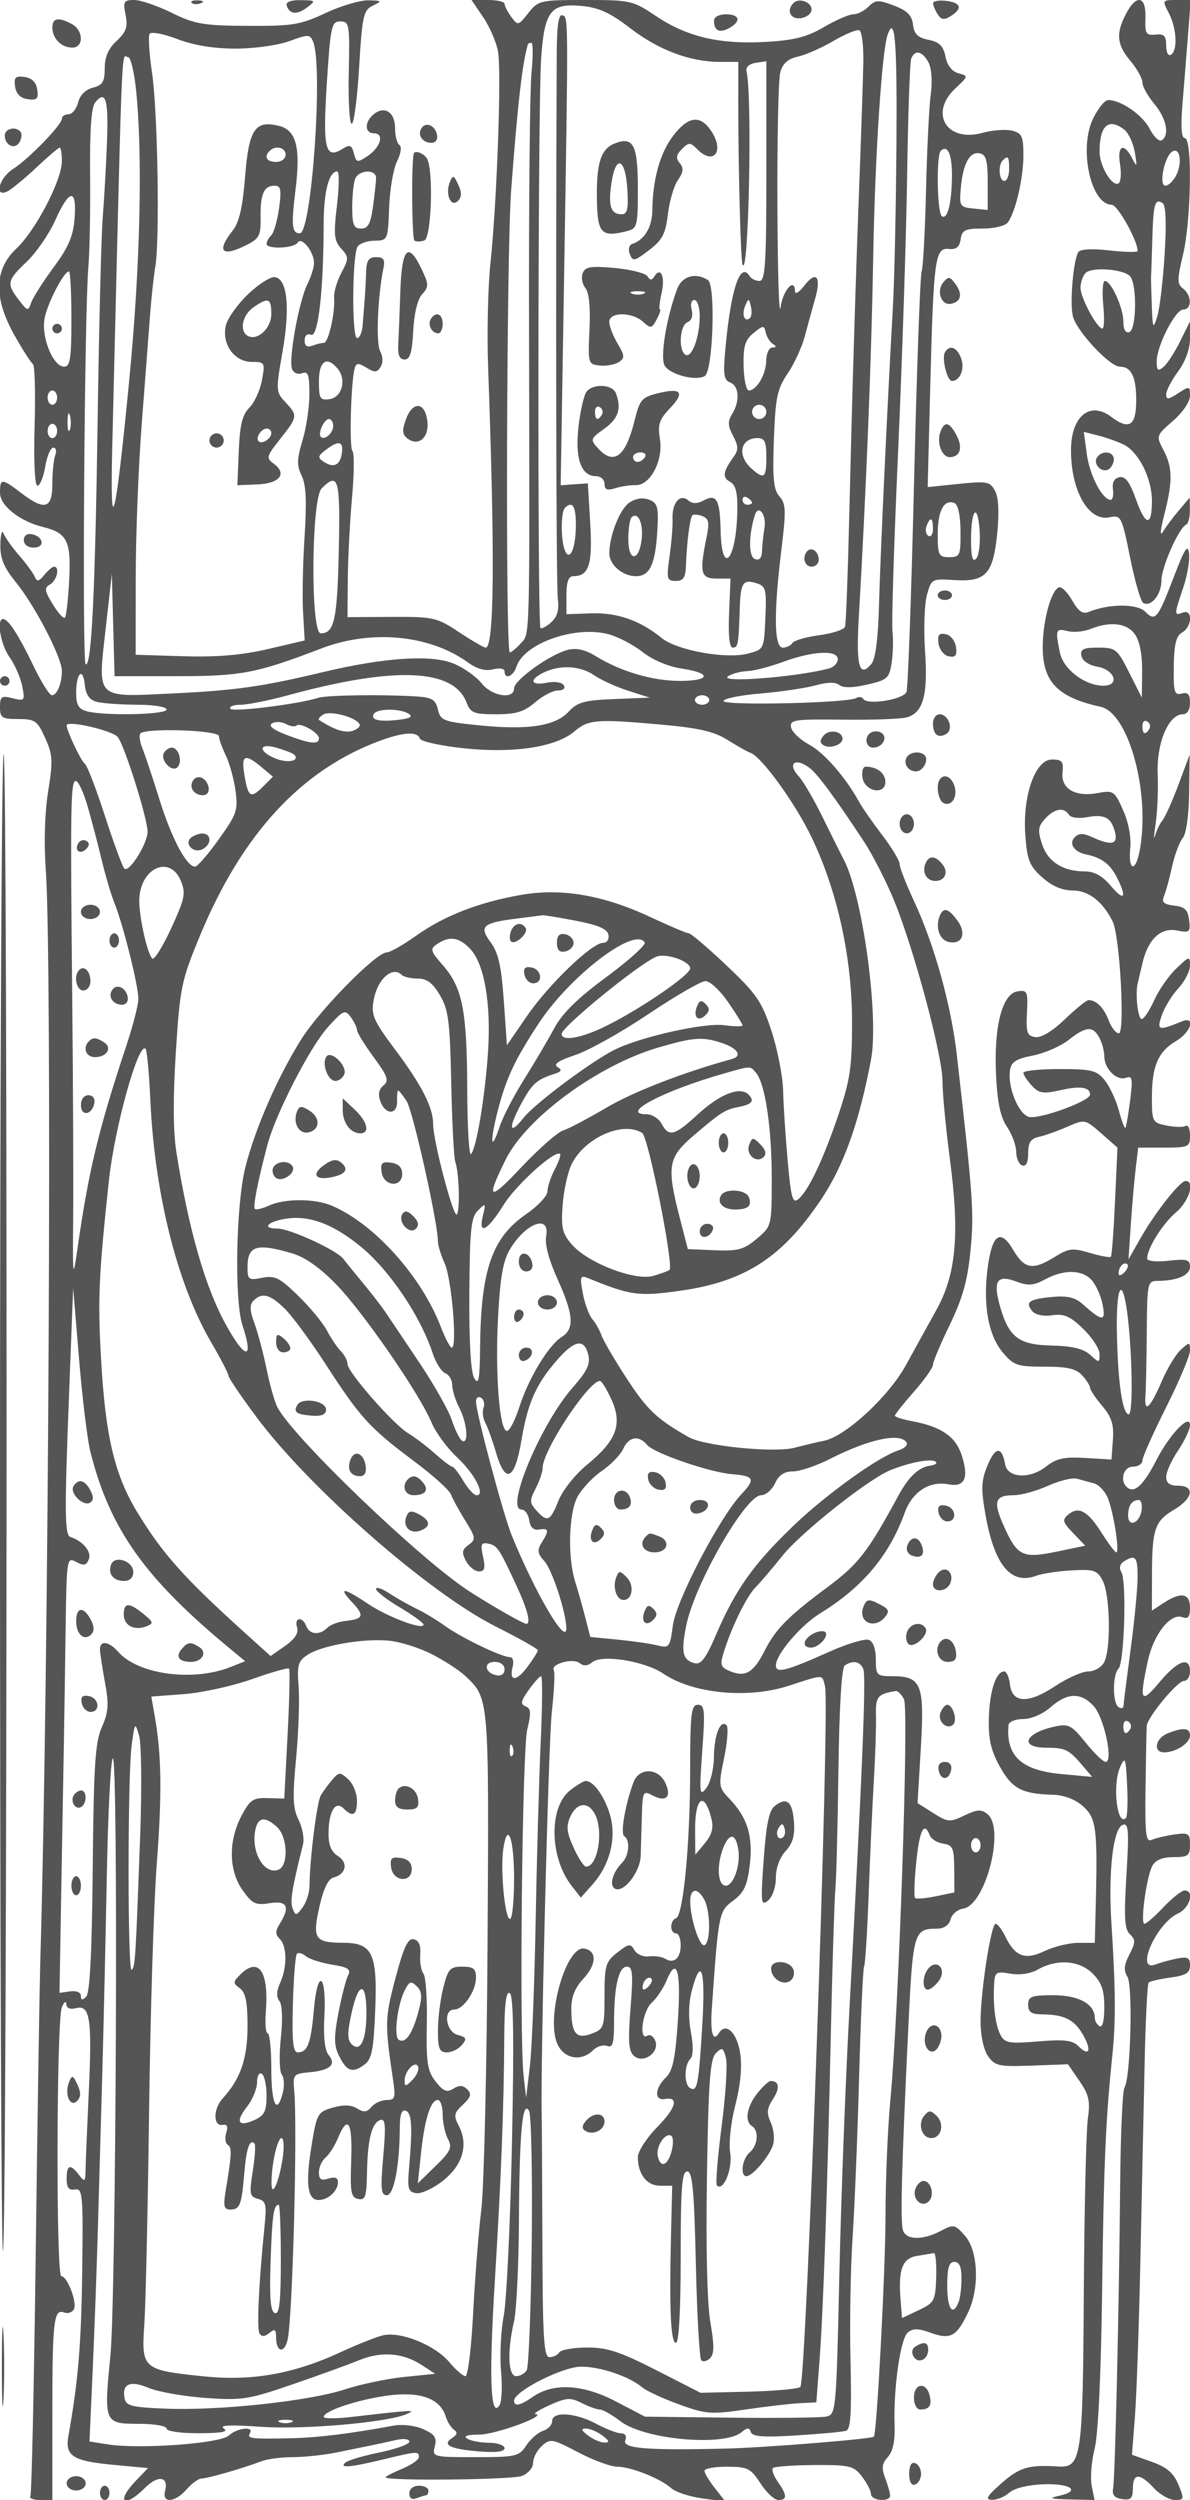 <svg xmlns="http://www.w3.org/2000/svg" version="1.0" width="250" height="525" viewBox="0 0 250 525" preserveAspectRatio="xMidYMid meet">
<g transform="translate(0,525) scale(0.01,-0.01)" fill="#555555" stroke="none">
<path d="M2638 52187 c50 -253 14 -358 -188 -546 -173 -160 -250 -337 -250 -575 0 -283 -44 -355 -248 -407 -154 -38 -273 -157 -311 -311 -35 -136 -125 -248 -202 -248 -76 0 -139 -41 -139 -92 0 -129 -696 -846 -1025 -1056 -311 -198 -405 -633 -100 -460 96 55 368 281 604 504 236 222 450 404 475 404 25 0 46 -128 46 -284 0 -399 -548 -1451 -957 -1837 -469 -442 -480 -1040 -33 -1831 170 -301 342 -568 381 -593 40 -24 56 -609 36 -1300 -21 -755 3 -1255 60 -1255 52 0 126 180 163 400 37 220 113 400 169 400 57 0 75 -71 42 -158 -34 -87 -61 -357 -61 -600 0 -528 -158 -574 -659 -192 -407 311 -441 310 -441 -1 0 -267 414 -595 900 -715 511 -125 595 -293 554 -1104 -21 -411 -61 -771 -90 -800 -29 -29 -145 98 -256 281 -174 286 -182 346 -56 416 145 81 210 373 84 373 -35 0 -128 -79 -206 -175 -112 -137 -155 -146 -198 -40 -30 74 -178 276 -329 450 -150 173 -299 383 -330 465 -32 83 -61 -22 -65 -233 -6 -294 71 -481 330 -800 399 -491 962 -1578 962 -1856 0 -264 -102 -511 -211 -511 -49 0 -225 281 -390 625 -312 648 -525 975 -635 975 -143 0 -51 -538 137 -801 110 -155 230 -428 265 -605 62 -310 54 -321 -201 -257 -234 59 -265 38 -265 -185 0 -226 40 -252 385 -252 352 0 400 -34 564 -398 159 -352 166 -480 62 -1125 -71 -441 -90 -1081 -50 -1627 137 -1838 64 -16821 -112 -22850 -20 -687 -64 -3498 -99 -6245 -35 -2747 -85 -5031 -112 -5075 -28 -44 65 -80 206 -80 l256 0 0 1842 c0 1922 30 2178 248 2095 73 -28 163 0 202 62 81 131 -132 701 -262 701 -113 0 -102 5385 12 5650 47 110 89 139 93 63 4 -86 81 -117 207 -84 291 76 337 -227 265 -1763 -34 -724 -64 -1451 -67 -1616 -4 -271 -17 -283 -137 -125 -184 242 -261 219 -261 -79 0 -187 46 -247 175 -225 162 27 173 -103 152 -1721 -20 -1539 -84 -2302 -290 -3456 -75 -420 92 -527 950 -606 l722 -68 -254 -265 c-433 -451 -252 -593 191 -150 276 276 502 240 422 -66 -70 -266 211 -244 454 36 108 124 249 226 315 227 132 2 885 219 1243 358 126 50 428 90 670 90 242 0 656 44 920 98 264 54 593 121 730 149 138 28 374 79 525 114 156 35 275 20 275 -36 0 -54 -281 -155 -625 -226 -344 -70 -668 -166 -720 -213 -135 -122 95 -103 795 66 718 173 750 176 750 49 0 -54 -157 -164 -350 -245 -192 -80 -350 -161 -350 -180 0 -79 2648 -53 2863 29 133 50 237 172 237 277 0 103 83 263 185 355 175 158 219 150 761 -135 316 -166 684 -302 817 -302 289 0 914 -249 1141 -453 88 -80 380 -176 648 -213 l488 -67 -220 280 c-121 154 -220 319 -220 366 0 48 214 86 475 86 432 -1 495 -33 701 -350 124 -192 293 -349 375 -349 191 0 188 99 -11 384 -88 126 -134 255 -102 287 31 32 423 60 870 63 746 4 828 -16 1000 -240 103 -134 189 -300 190 -369 2 -143 402 -174 402 -32 0 52 -46 216 -103 364 -81 213 -69 309 56 446 105 117 153 338 141 661 -27 777 122 1825 277 1953 109 91 222 89 490 -8 408 -147 538 -75 780 436 241 508 209 1287 -66 1601 -214 244 -239 249 -511 105 -386 -204 -739 -193 -797 24 -54 200 -24 1323 111 4161 100 2103 116 2159 606 2162 148 1 254 74 286 196 28 107 147 209 264 225 467 67 885 1674 515 1981 -132 110 -213 106 -487 -24 -309 -148 -349 -144 -657 51 l-329 208 70 1167 c79 1330 12 1498 -603 1498 -326 0 -343 18 -343 353 0 218 -56 375 -147 410 -80 30 -452 -81 -825 -247 -914 -409 -1128 -464 -1128 -289 0 228 520 840 928 1091 896 551 1454 1215 1781 2120 158 436 517 668 917 591 345 -66 434 136 275 619 -128 386 -428 592 -1029 705 -205 38 -372 91 -372 118 0 26 180 253 400 503 220 250 400 504 400 565 0 62 159 439 353 839 268 553 373 925 435 1550 79 791 56 1118 -287 4122 -119 1046 -475 2321 -901 3232 -165 352 -300 699 -300 772 0 72 -166 348 -369 613 -202 266 -417 573 -477 683 -282 518 -736 1041 -1053 1212 -192 103 -364 267 -382 364 -31 159 68 174 1102 161 624 -8 1228 15 1342 51 335 107 433 472 371 1382 -31 456 -14 988 38 1180 93 344 103 349 572 319 666 -44 820 123 906 978 44 446 29 756 -46 895 -104 195 -167 207 -764 146 l-651 -67 55 2140 c69 2662 100 2891 389 2861 157 -16 225 40 249 203 27 194 92 225 463 225 237 0 473 56 525 125 163 215 330 928 330 1410 0 403 -30 469 -238 521 -131 33 -411 12 -621 -46 -754 -208 -1129 414 -566 938 269 251 271 257 61 313 -136 36 -236 164 -273 350 -45 225 -128 307 -355 352 -226 46 -304 122 -327 320 -23 196 -123 295 -401 400 -329 125 -389 122 -532 -21 -89 -89 -234 -162 -321 -162 -88 0 -365 -121 -617 -268 -356 -209 -625 -278 -1224 -312 -964 -56 -1657 107 -2303 542 -487 327 -535 338 -1486 338 -952 0 -989 -8 -1198 -274 -210 -267 -220 -269 -358 -81 -77 106 -141 230 -141 274 0 45 -156 81 -347 81 l-347 0 244 -360 c135 -198 275 -521 312 -717 77 -410 -21 -3147 -160 -4467 -51 -492 -73 -1459 -48 -2150 145 -3992 129 -5906 -50 -5906 -38 0 -291 146 -561 325 -467 309 -536 325 -1417 320 l-926 -5 7 805 c4 443 44 1210 89 1705 45 495 49 936 8 980 -71 77 -30 1492 51 1747 33 103 80 103 246 0 170 -105 221 -102 295 18 55 87 51 218 -10 332 -91 170 -51 1161 71 1748 36 174 1 225 -155 225 -159 0 -204 -69 -211 -325 -5 -179 -19 -437 -31 -575 -11 -137 -30 -374 -41 -525 -10 -151 -63 -275 -117 -275 -113 0 -104 1735 10 1920 41 66 202 123 356 125 279 5 282 12 307 695 14 380 89 818 167 974 81 162 102 309 50 341 -51 31 -92 191 -92 354 0 336 -223 479 -451 290 -196 -162 -191 -399 8 -399 224 0 139 -296 -137 -479 -215 -142 -234 -138 -285 58 -47 177 -84 192 -243 93 -360 -225 -414 6 -325 1391 77 1193 98 1287 283 1287 189 0 199 -59 177 -1075 -13 -591 15 -1075 62 -1075 47 0 117 535 156 1188 65 1084 90 1198 288 1294 202 97 195 105 -96 111 -172 4 -577 -117 -900 -268 -528 -247 -693 -274 -1637 -268 -930 5 -1112 37 -1594 275 -299 147 -653 268 -787 268 -220 0 -238 -31 -181 -313z m10603 -280 c591 -456 1259 -707 1880 -707 l390 0 -1 -875 c-1 -1312 49 -3261 88 -3375 127 -377 211 3513 86 4048 -21 90 53 161 191 182 l225 34 0 -2307 c0 -1942 -23 -2307 -144 -2307 -79 0 -172 45 -206 100 -195 315 -388 -242 -505 -1460 -58 -602 -43 -719 94 -772 190 -73 210 -392 41 -663 -95 -153 -91 -247 20 -455 111 -208 116 -298 20 -432 -232 -322 -251 -443 -85 -535 123 -69 162 -226 155 -613 -20 -1036 -330 -1396 -351 -408 -14 646 -85 774 -351 631 -143 -76 -238 -76 -331 1 -174 145 -343 -59 -328 -394 7 -137 -21 -486 -62 -775 -68 -486 -59 -525 130 -525 160 0 205 68 214 325 17 483 83 1002 135 1054 25 25 120 17 211 -18 133 -51 150 -135 88 -437 -155 -750 -126 -874 204 -874 l298 0 -30 -725 c-20 -467 7 -725 76 -725 113 0 124 64 148 819 17 547 68 623 356 532 192 -61 209 -129 182 -728 -29 -661 -29 -661 -372 -750 -459 -118 -1487 69 -1807 329 -454 369 -930 536 -1475 518 l-525 -18 0 399 c0 279 43 399 143 399 330 0 408 242 357 1107 l-50 843 -286 -20 -285 -21 67 4071 c96 5878 97 5756 -32 5799 -79 26 -115 -216 -118 -796 -23 -5234 -12 -11200 23 -11460 30 -229 -11 -376 -139 -491 -100 -90 -201 -144 -226 -119 -64 64 -53 10976 13 11937 69 1019 197 1188 854 1125 361 -34 600 -144 1020 -468z m-8291 -428 c390 0 890 70 1129 157 399 147 434 146 500 -14 212 -521 -32 -4022 -280 -4022 -168 0 -184 164 -90 919 109 884 16 1246 -346 1337 -503 126 -635 -69 -713 -1054 -52 -653 -123 -968 -261 -1143 -348 -443 -233 -566 287 -306 272 136 305 200 299 584 -7 492 69 663 294 663 131 0 147 -81 94 -471 -36 -259 -109 -515 -164 -570 -54 -54 -99 -135 -99 -179 0 -120 578 -97 654 26 81 132 338 -185 343 -423 2 -92 -61 -294 -139 -450 -177 -352 -400 -1580 -323 -1781 33 -85 124 -123 211 -90 126 49 154 -31 154 -435 0 -273 -65 -712 -145 -976 -119 -395 -122 -528 -17 -741 92 -188 108 -540 61 -1274 -37 -558 -51 -1278 -32 -1600 l34 -586 -776 -181 c-547 -127 -1069 -171 -1775 -150 l-1000 31 1 1600 c0 880 57 2343 127 3250 70 908 149 1943 176 2300 27 358 76 808 109 1000 96 553 50 3277 -69 4074 -59 398 -82 765 -51 815 32 51 288 3 582 -109 345 -132 765 -201 1225 -201z m13187 -287 c-7 -353 -41 -1384 -75 -2292 -89 -2328 -157 -4591 -220 -7200 -29 -1237 -69 -2300 -89 -2361 -20 -61 -263 -141 -540 -178 -278 -37 -532 -110 -565 -164 -33 -53 -125 -97 -204 -97 -182 0 -192 724 -28 2055 101 823 96 967 -40 1119 -125 142 -148 376 -118 1193 33 888 70 1065 290 1390 139 204 301 557 360 782 59 226 157 580 216 786 135 469 24 602 -229 274 -105 -137 -192 -189 -193 -116 -5 302 -256 22 -305 -341 -30 -216 -59 748 -65 2140 -6 1393 21 2652 60 2798 50 185 158 284 364 329 162 35 497 182 744 326 248 144 495 248 550 230 55 -17 94 -321 87 -673z m696 -1717 c-10 -1334 -43 -2875 -75 -3425 -118 -2088 -265 -5241 -292 -6267 -18 -692 -74 -1122 -158 -1224 -256 -308 -326 -50 -266 977 155 2655 266 5424 303 7564 36 2101 181 4334 304 4675 153 425 199 -153 184 -2300z m-7667 1500 c-35 -344 -58 -2762 -52 -5375 14 -6692 22 -6395 -176 -6613 -93 -103 -196 -187 -228 -187 -93 1 -68 8405 28 9695 134 1799 237 2697 354 3080 5 14 37 25 72 25 35 0 36 -281 2 -625z m8339 216 c66 -124 86 -398 48 -675 -34 -256 -79 -1163 -99 -2016 -20 -852 -61 -1617 -92 -1700 -31 -82 -102 -2069 -159 -4415 -56 -2346 -128 -4333 -159 -4415 -62 -161 -823 -284 -908 -147 -28 44 -95 52 -150 18 -170 -105 -2786 -164 -2786 -63 0 51 349 123 775 158 426 36 947 113 1157 171 251 70 422 72 500 8 78 -65 278 -62 583 8 430 98 468 132 518 466 29 199 36 496 16 661 -20 165 33 1853 118 3750 85 1898 171 4504 190 5793 19 1288 58 2402 86 2475 75 195 235 161 362 -77z m-16650 -550 c146 -1367 94 -3704 -137 -6091 -288 -2986 -409 -3490 -361 -1500 221 9074 188 8250 335 8250 51 0 124 -297 163 -659z m-607 -1116 c-18 -481 -58 -1190 -89 -1575 -31 -385 -79 -2286 -107 -4225 -53 -3667 -130 -5250 -253 -5174 -76 47 -25 7406 58 8349 27 303 43 1170 36 1928 -8 948 25 1424 109 1524 218 263 279 61 246 -827z m3752 -275 c0 -83 -89 -150 -200 -150 -199 0 -260 107 -133 233 121 122 333 69 333 -83z m13999 -431 c-2 -571 -91 -936 -210 -862 -101 62 -123 1276 -25 1374 141 140 236 -67 235 -512z m751 -150 l0 -578 -300 30 c-285 28 -298 49 -265 429 46 514 185 770 397 730 134 -26 168 -149 168 -611z m450 281 c0 -137 -45 -250 -100 -250 -112 0 -137 330 -33 433 110 111 133 79 133 -183z m-14121 -763 c-74 -614 -61 -741 88 -906 163 -180 163 -210 4 -511 -92 -176 -161 -410 -152 -520 25 -314 -119 -950 -215 -950 -48 0 -159 -27 -246 -61 -106 -40 -158 -4 -158 111 0 103 54 151 136 119 149 -57 262 934 263 2313 1 690 110 1118 286 1118 44 0 41 -321 -6 -713z m821 577 c0 -75 -29 -345 -64 -600 -49 -363 -104 -464 -250 -464 -153 0 -186 77 -186 442 0 243 27 513 61 600 74 193 439 211 439 22z m-6333 -848 c-28 -374 -127 -606 -437 -1025 -220 -297 -433 -631 -472 -740 -68 -192 -78 -190 -262 50 -263 342 -249 410 167 804 199 190 468 581 598 870 298 662 454 678 406 41z m-67 -2116 c0 -827 -26 -1000 -152 -1000 -234 0 -485 620 -411 1014 61 323 405 986 512 986 28 0 51 -450 51 -1000z m14259 26 c-109 -110 -184 64 -106 245 74 171 80 171 121 -4 24 -100 17 -209 -15 -241z m478 -549 c81 -53 78 -74 -12 -75 -69 -1 -126 -126 -128 -277 -4 -288 -201 -625 -366 -625 -53 0 -102 231 -109 513 -9 416 30 548 208 693 203 165 223 166 257 12 20 -93 87 -201 150 -241z m-9142 -521 c189 -228 90 -601 -170 -638 -202 -29 -225 10 -225 375 0 430 165 540 395 263z m-5895 -606 c0 -82 -45 -150 -100 -150 -55 0 -100 68 -100 150 0 83 45 150 100 150 55 0 100 -67 100 -150z m14900 -300 c0 -82 -68 -150 -150 -150 -82 0 -150 68 -150 150 0 83 68 150 150 150 82 0 150 -67 150 -150z m-14634 -377 c-28 -68 -49 12 -47 177 3 165 25 220 50 123 26 -97 24 -232 -3 -300z m5534 83 c0 -150 -180 -310 -259 -230 -70 69 68 374 170 374 49 0 89 -65 89 -144z m-5800 -106 c0 -82 -45 -150 -100 -150 -55 0 -100 68 -100 150 0 83 45 150 100 150 55 0 100 -67 100 -150z m14900 -550 c0 -443 -48 -478 -317 -235 -304 275 -228 635 134 635 147 0 183 -79 183 -400z m-8918 83 c-38 -256 -173 -319 -382 -179 -130 86 -124 120 44 248 271 206 375 185 338 -69z m-65 -2057 c-32 -1442 -94 -1726 -379 -1726 -217 0 -199 2825 19 3043 354 354 394 209 360 -1317z m8683 1018 c0 -24 -45 -44 -100 -44 -55 0 -100 48 -100 106 0 58 45 78 100 44 55 -34 100 -82 100 -106z m4379 -600 c4 -510 -11 -544 -237 -544 -222 0 -242 39 -242 480 0 494 131 740 349 657 78 -30 127 -254 130 -593z m-8081 131 c-1 -497 -132 -790 -234 -525 -84 218 -82 798 3 883 157 157 233 39 231 -358z m3963 -57 c-25 -148 -48 -368 -53 -490 -5 -149 -55 -204 -150 -167 -133 51 -133 492 0 920 73 237 248 11 203 -263z m4445 -652 c-75 -75 -106 43 -106 397 0 655 141 796 181 182 17 -260 -17 -521 -75 -579z m-906 628 c0 -113 -43 -179 -96 -147 -52 33 -70 125 -39 206 79 207 135 183 135 -59z m-15890 -3094 c1364 0 1673 59 3039 582 1055 404 2280 287 3084 -295 188 -136 364 -184 525 -144 137 35 242 17 242 -41 0 -180 184 -109 249 95 156 492 1232 872 1936 684 201 -54 523 -222 715 -374 210 -166 542 -306 825 -348 637 -95 604 -259 -50 -258 -570 2 -1236 198 -1753 517 -225 138 -411 181 -590 136 -373 -93 -1132 -636 -1132 -809 0 -242 -466 -169 -683 106 -109 138 -370 323 -582 412 -467 195 -1448 132 -2735 -174 -1309 -312 -1847 -388 -3203 -453 -1604 -76 -1546 -133 -1375 1378 l128 1136 28 -1075 29 -1075 1303 0z m13890 357 c0 -79 -79 -165 -175 -192 -674 -184 -2360 -315 -2125 -164 82 53 263 100 400 105 138 5 475 93 750 194 623 230 1150 256 1150 57z m-5115 -339 c146 -100 468 -246 715 -325 l450 -143 -743 -30 c-632 -25 -776 -65 -963 -267 -280 -302 -856 -389 -1890 -284 -737 75 -800 99 -854 331 -49 209 -125 254 -455 275 -701 44 -1879 28 -2057 -29 -421 -134 -1801 -305 -1848 -230 -29 46 67 84 213 84 145 0 587 88 981 195 2260 617 3495 568 3768 -150 83 -217 153 -245 621 -245 418 0 587 52 818 250 159 138 376 250 480 250 114 0 163 45 123 110 -39 63 -192 85 -356 53 -343 -69 -381 62 -63 215 343 166 765 142 1060 -60z m-10454 -556 c120 -33 500 -60 844 -61 349 0 625 -45 625 -101 0 -109 -1301 -137 -1675 -37 -174 47 -225 133 -225 382 0 423 141 559 181 175 21 -209 96 -317 250 -358z m12869 38 c0 -55 -68 -100 -150 -100 -82 0 -150 45 -150 100 0 55 68 100 150 100 82 0 150 -45 150 -100z m-7348 -503 c28 -45 -37 -110 -144 -145 -162 -51 -384 21 -705 228 -26 17 14 69 89 115 141 87 668 -50 760 -198z m1034 214 c95 -60 30 -99 -214 -127 -410 -48 -596 -3 -517 125 71 115 550 116 731 2z m-2358 -249 c76 75 472 -147 472 -266 0 -138 -182 -119 -677 70 -285 108 -391 192 -309 243 69 42 200 37 292 -12 92 -50 192 -65 222 -35z m7656 22 c796 -71 1118 -145 1400 -323 201 -126 418 -248 481 -270 237 -84 936 -1049 1285 -1774 542 -1126 850 -2530 850 -3873 0 -953 -40 -1224 -285 -1950 -320 -945 -630 -1599 -843 -1776 -120 -100 -155 24 -224 807 -46 509 -89 1173 -96 1475 -8 302 -118 865 -244 1250 -204 619 -314 778 -944 1375 -393 371 -749 675 -792 675 -43 0 -403 152 -800 338 -993 465 -1876 617 -2727 469 -886 -155 -1612 -437 -2204 -858 -270 -192 -546 -349 -614 -349 -225 0 -1417 -1213 -1806 -1837 -495 -796 -955 -1848 -1163 -2661 -201 -786 -239 -2803 -64 -3335 246 -744 58 -726 -358 33 -430 787 -775 1991 -1030 3603 -69 433 -73 1138 -12 2100 88 1368 116 1502 507 2447 886 2137 2126 3481 3776 4092 501 185 792 202 843 48 20 -61 440 -153 933 -205 1045 -110 1933 27 2317 357 289 248 465 262 1814 142z m-11409 -263 c144 -183 625 -1711 625 -1985 -1 -258 -396 -882 -490 -774 -42 48 -227 551 -410 1117 -183 566 -371 1053 -418 1082 -75 47 -382 694 -382 807 0 114 965 -108 1075 -247z m2125 20 c0 -61 64 -241 142 -401 78 -159 171 -492 205 -740 57 -414 29 -496 -350 -1025 -227 -316 -451 -575 -498 -575 -179 0 -492 589 -747 1404 -145 465 -307 951 -359 1078 -53 128 -74 268 -47 311 77 126 1654 76 1654 -52z m1580 -388 c122 -121 -103 -183 -349 -97 -403 143 -425 357 -24 242 176 -51 344 -116 373 -145z m-688 -261 l242 -202 -214 -214 c-255 -255 -310 -218 -387 262 -67 410 11 443 359 154z m11519 -21 c165 -125 533 -624 1136 -1539 187 -284 475 -847 639 -1250 422 -1035 1014 -3248 1014 -3786 0 -250 71 -992 157 -1650 206 -1563 131 -2403 -281 -3146 -168 -302 -456 -826 -641 -1163 -364 -664 -1269 -1501 -1723 -1593 -144 -29 -422 -95 -617 -146 -427 -113 -1896 34 -2228 223 -663 376 -871 573 -1294 1221 -254 389 -494 798 -533 908 -39 110 -127 268 -197 350 -69 83 -159 326 -199 541 -66 357 -56 385 117 315 893 -363 1052 -384 1917 -264 1370 192 2152 696 2970 1915 479 714 802 1619 1051 2943 171 911 -178 3457 -576 4205 -57 107 -254 502 -438 877 -183 375 -410 764 -503 864 -253 272 -76 407 229 175z m-15173 -796 c84 -289 217 -795 296 -1125 79 -330 199 -735 265 -900 187 -460 514 -1772 508 -2032 -3 -127 -113 -554 -244 -950 -601 -1810 -804 -2657 -1047 -4368 -82 -576 -91 -497 -79 700 7 743 -1 2768 -18 4500 -43 4213 -35 4700 74 4700 51 0 161 -236 245 -525z m1960 -1570 c109 -264 87 -371 -204 -1004 -180 -389 -358 -673 -396 -630 -119 137 -294 966 -270 1282 49 641 649 884 870 352z m8302 -841 c468 -90 658 -171 682 -294 19 -98 -30 -170 -114 -170 -234 0 -1144 -876 -1600 -1540 l-418 -610 -66 938 c-51 722 -114 1003 -274 1220 -252 340 -175 411 540 501 275 35 523 66 550 71 28 4 342 -48 700 -116z m-2219 -594 c296 -315 439 -1153 371 -2170 -65 -949 -241 -2005 -356 -2135 -42 -47 -78 569 -80 1369 -5 1645 -101 2128 -513 2597 -262 298 -273 340 -121 443 260 177 464 147 699 -104z m3663 139 c31 -50 -330 -376 -803 -725 -611 -450 -930 -764 -1101 -1084 -133 -248 -417 -729 -631 -1069 -214 -341 -443 -782 -509 -982 -185 -559 -216 -354 -47 308 176 691 359 1083 865 1853 659 1000 2017 2037 2226 1699z m956 -545 c0 -138 -1040 -851 -1765 -1209 -517 -256 -935 -331 -935 -167 0 149 1646 1488 1993 1623 204 78 707 -97 707 -247z m-6058 -139 c42 -41 193 -75 335 -75 191 0 314 -93 466 -350 178 -303 210 -550 237 -1850 17 -825 55 -1567 85 -1650 79 -220 103 -990 34 -1102 -65 -105 -499 1539 -499 1891 0 352 -235 815 -791 1559 -466 623 -516 737 -459 1050 79 442 395 723 592 527z m6853 -568 c168 -244 305 -464 305 -491 0 -26 -173 -24 -384 5 -425 57 -1800 -254 -2325 -526 -507 -262 -1664 -1129 -1890 -1417 -299 -380 -331 -232 -60 276 235 439 329 524 706 644 152 48 167 82 64 145 -92 57 25 136 375 252 280 93 972 480 1537 860 565 379 1104 691 1197 692 94 2 308 -196 475 -440z m-7795 -588 c0 -51 157 -307 350 -569 296 -404 328 -494 206 -595 -98 -82 -118 -189 -64 -337 107 -288 360 -283 350 7 -4 124 6 225 23 225 17 0 97 -101 178 -225 131 -200 657 -2557 657 -2943 0 -83 64 -294 143 -467 145 -320 267 -1765 149 -1765 -36 0 -139 195 -230 433 -406 1063 -1402 2171 -2292 2548 -356 152 -987 153 -1316 3 -140 -64 -275 -96 -299 -72 -44 44 57 564 261 1338 171 653 894 2060 1272 2479 325 360 361 376 482 211 71 -98 130 -220 130 -271z m7685 -279 c323 -112 413 -269 190 -330 -1010 -277 -2063 -684 -2632 -1019 -388 -229 -801 -446 -916 -483 -116 -36 -512 -386 -880 -776 -680 -721 -747 -687 -323 168 436 877 1930 1975 3196 2349 754 222 951 235 1365 91z m-12026 -1204 c92 -1975 569 -3868 1283 -5085 197 -336 358 -648 358 -691 0 -44 265 -435 589 -870 1118 -1500 3628 -3695 5029 -4399 485 -244 882 -467 882 -496 0 -29 -97 -185 -216 -345 -235 -318 -396 -318 -313 0 29 113 3 200 -60 200 -171 0 -1021 409 -1361 655 -165 119 -435 282 -600 361 -165 80 -424 227 -575 326 -151 100 -275 140 -275 90 0 -50 224 -224 498 -386 274 -163 499 -326 500 -362 4 -125 -750 156 -1166 435 -517 348 -640 359 -332 31 263 -280 238 -349 -143 -390 -146 -15 -317 -80 -381 -144 -161 -161 -371 -145 -440 34 -81 211 -261 188 -195 -25 36 -118 -45 -244 -251 -389 l-305 -213 -513 463 c-1311 1184 -1756 1682 -2293 2566 -472 777 -664 1591 -755 3198 -72 1261 -51 1749 163 3750 120 1124 621 2926 771 2775 30 -29 75 -519 101 -1089z m12728 579 c190 -228 327 -1165 326 -2215 -1 -998 -2 -1001 -316 -1265 -270 -227 -395 -261 -881 -240 l-566 24 -165 640 c-284 1102 -255 1281 290 1747 566 484 659 543 938 597 287 55 346 128 213 261 -178 178 -602 12 -1068 -417 -488 -450 -606 -481 -758 -197 -59 110 -199 200 -312 200 -588 0 335 489 1612 854 587 167 558 167 687 11z m-2396 -1257 c130 -82 668 -2782 574 -2877 -21 -20 -174 -76 -339 -124 -387 -111 -1372 268 -1712 658 -201 232 -229 352 -194 828 23 306 107 690 186 853 272 559 1079 919 1485 662z m-1839 -768 c-83 -160 -151 -367 -151 -460 -1 -94 -203 -310 -451 -480 -714 -492 -949 -1171 -964 -2793 -7 -679 -30 -805 -122 -650 -74 125 -110 753 -104 1775 9 1352 36 1606 182 1750 161 158 167 152 104 -107 -105 -427 92 -327 431 218 268 431 1091 1172 1191 1073 19 -20 -32 -167 -116 -326z m-4074 -1618 c605 -496 1253 -1456 1511 -2238 66 -202 186 -391 266 -422 80 -31 145 -142 145 -247 0 -106 67 -321 149 -479 165 -316 204 -781 58 -691 -51 32 -147 226 -214 431 -68 206 -375 749 -683 1208 -308 459 -627 935 -710 1058 -82 123 -302 406 -487 629 -185 223 -365 445 -400 492 -131 180 -1123 637 -1382 637 -384 0 -165 178 269 218 455 43 934 -151 1478 -596z m3895 216 c-31 -164 58 -498 239 -898 339 -748 361 -1046 89 -1216 -277 -173 -695 -864 -889 -1467 -89 -279 -207 -507 -262 -507 -157 0 -250 1195 -186 2400 45 842 105 1176 255 1424 334 551 843 730 754 264z m-5335 -359 c273 -80 587 -303 933 -659 568 -587 1745 -2294 1995 -2894 86 -207 326 -533 532 -726 375 -350 608 -800 414 -800 -55 0 -180 135 -278 300 -97 165 -202 300 -233 300 -31 0 -195 124 -364 275 -170 151 -421 343 -559 425 -315 188 -1278 1287 -1278 1458 0 70 -62 189 -137 265 -75 75 -207 270 -292 432 -85 162 -358 493 -606 734 -391 381 -492 431 -758 377 -284 -56 -307 -40 -307 220 0 456 187 514 938 293z m-4239 -4167 c410 -1627 1142 -2657 2951 -4149 l300 -248 -300 -120 c-790 -316 -1947 -162 -2366 316 -192 219 -384 248 -384 57 0 -72 47 -384 104 -693 86 -468 76 -627 -64 -944 -141 -319 -172 -800 -192 -2964 -16 -1745 -60 -2619 -136 -2695 -83 -83 -112 -79 -112 14 0 74 -94 114 -225 95 l-225 -31 39 2250 c22 1238 46 2632 55 3100 8 468 24 1515 35 2329 21 1448 25 1476 222 1370 162 -86 215 -74 267 61 59 155 -126 376 -387 463 -123 41 -128 483 -29 3027 l85 2200 124 -1491 c68 -821 175 -1697 238 -1947z m4082 3007 c158 -155 548 -684 865 -1175 718 -1110 921 -1333 1835 -2016 403 -300 760 -620 793 -712 34 -91 169 -339 301 -550 221 -356 226 -393 69 -508 -139 -101 -148 -163 -53 -341 64 -119 186 -217 270 -217 121 0 140 68 87 309 -57 260 -40 304 106 275 192 -38 228 -89 594 -878 235 -507 312 -806 208 -806 -64 0 -738 385 -1206 689 -1029 668 -3691 3223 -4023 3861 -57 110 -159 470 -226 800 -68 330 -183 763 -256 961 -99 270 -104 390 -19 475 179 179 344 136 655 -167z m6377 -967 c49 -195 -21 -342 -327 -691 -665 -755 -1425 -2561 -1077 -2561 73 0 146 -101 164 -225 21 -150 90 -215 207 -196 207 35 217 -15 54 -275 -98 -158 -88 -228 57 -388 168 -186 463 -1093 461 -1416 -3 -360 -652 747 -1143 1948 -179 438 -754 2587 -754 2819 0 80 48 115 107 79 59 -37 82 -131 51 -210 -30 -79 -13 -221 38 -315 51 -94 151 -373 223 -621 198 -680 395 -587 536 255 134 793 308 1182 757 1694 364 413 561 445 646 103z m490 -948 c232 -514 103 -857 -514 -1362 -248 -203 -513 -536 -600 -753 -175 -438 -234 -465 -465 -210 -144 160 -146 210 -16 461 81 156 147 350 147 433 0 365 964 1827 1204 1827 36 0 146 -178 244 -396z m747 -948 c145 -174 1317 -577 1787 -614 463 -37 493 -102 196 -418 -461 -489 -1372 -2233 -1442 -2757 -61 -462 -76 -482 -325 -420 -144 36 -519 90 -835 121 l-575 56 -106 413 c-58 227 -153 563 -211 746 -160 509 -137 1425 44 1775 88 169 317 416 510 548 193 132 398 342 454 467 118 259 328 294 503 83z m5451 51 c31 -51 -45 -125 -170 -164 -426 -136 -1532 -932 -2237 -1612 -815 -787 -1191 -1318 -1588 -2242 -222 -517 -322 -652 -460 -616 -251 66 -287 228 -175 787 175 871 1248 2740 1573 2740 99 0 230 113 293 250 79 174 193 250 376 250 145 0 494 118 777 262 819 417 1479 558 1611 345z m489 -487 c-235 -34 -448 -235 -657 -620 -656 -1208 -840 -1445 -1519 -1949 -801 -595 -1067 -866 -1291 -1308 -231 -458 -398 -565 -700 -450 -224 85 -246 133 -173 377 155 521 487 1205 675 1393 102 103 358 403 569 667 386 484 1800 1606 2261 1794 401 163 842 249 950 185 55 -32 3 -73 -115 -89z m-10461 -3959 c262 -134 577 -339 700 -455 503 -476 499 -423 469 -5556 -15 -2640 -75 -5182 -131 -5650 -57 -467 -134 -1446 -172 -2175 -37 -729 -110 -1325 -161 -1325 -50 0 -203 132 -338 293 -308 365 -1033 656 -1404 563 -150 -38 -546 -196 -880 -351 -986 -457 -1865 -613 -2879 -508 -1282 132 -1310 157 -1246 1087 29 421 74 2431 100 4466 26 2035 98 4375 161 5200 113 1475 102 2298 -42 3111 l-72 411 685 51 c378 29 1020 170 1428 314 408 145 759 245 781 223 21 -21 8 -644 -31 -1385 l-70 -1345 -349 10 c-308 9 -373 -36 -553 -378 -276 -527 -265 -1148 28 -1559 202 -284 273 -318 566 -270 370 60 437 -75 214 -432 -97 -155 -97 -222 0 -319 154 -154 157 -595 7 -924 -77 -169 -82 -294 -15 -380 60 -77 72 -386 30 -778 -38 -357 -30 -702 19 -765 49 -64 60 -233 24 -375 -124 -496 -243 -256 -243 490 0 413 -34 750 -76 750 -41 0 -59 204 -39 452 67 851 -152 1167 -539 780 -154 -154 -155 -178 -7 -286 120 -88 161 -287 161 -787 0 -689 -145 -1114 -521 -1525 -209 -229 -203 -603 9 -556 84 18 106 -39 65 -167 -33 -107 -20 -219 29 -250 93 -57 88 -194 -36 -936 -60 -358 -45 -425 94 -425 201 0 237 95 294 781 43 509 112 706 213 605 26 -26 9 -286 -37 -579 -76 -480 -65 -537 108 -583 168 -44 186 -116 141 -562 -122 -1201 -168 -2167 -107 -2265 46 -74 109 -71 207 10 114 95 141 77 141 -89 0 -320 177 -352 244 -44 104 481 208 4429 137 5226 -30 334 -15 351 319 382 437 40 572 161 405 362 -83 100 -114 383 -90 829 46 890 -146 997 -221 123 -61 -706 -132 -896 -337 -896 -101 0 -125 229 -104 1007 15 554 53 1032 85 1064 31 32 117 8 190 -52 72 -61 320 -140 549 -177 342 -55 402 -96 334 -229 -45 -90 -136 -445 -202 -789 -96 -501 -94 -678 11 -892 161 -330 283 -375 530 -194 162 118 198 298 233 1155 47 1186 -57 1406 -673 1409 -596 2 -650 83 -501 749 88 393 185 592 303 623 262 69 308 312 85 451 -136 85 -197 232 -195 474 2 461 143 696 314 525 196 -196 284 -147 284 161 0 156 -83 359 -184 450 -171 156 -194 155 -335 -9 -83 -97 -191 -244 -240 -326 -84 -141 -234 -1339 -239 -1906 -1 -140 -66 -343 -145 -450 -131 -178 -148 -180 -209 -23 -58 149 -16 406 218 1348 30 120 -12 352 -93 514 -121 243 -130 474 -53 1282 51 542 76 1221 54 1510 -36 460 -12 542 190 675 300 197 1174 348 1710 295 234 -22 639 -150 900 -284z m3367 -169 c206 171 1104 26 1499 -241 613 -417 1770 -530 2617 -256 771 249 708 249 775 -5 107 -411 -391 -14588 -518 -14715 -41 -42 -530 -86 -1086 -100 l-1011 -24 -933 477 c-764 389 -1029 476 -1453 474 -286 -1 -547 -47 -581 -102 -34 -55 -126 -100 -205 -100 -120 0 -144 393 -150 2425 -5 1334 -11 2515 -14 2625 -31 962 141 7878 212 8498 49 439 69 833 42 876 -79 129 401 264 540 152 85 -68 170 -63 266 16z m-1841 -149 c0 -93 -68 -144 -167 -125 -251 48 -285 282 -41 282 123 0 208 -65 208 -157z m7538 3 c60 -157 -24 -2213 -291 -7103 -82 -1489 -178 -4022 -214 -5628 -64 -2854 -70 -2920 -274 -2963 -115 -24 -1019 -34 -2009 -23 l-1800 21 -618 323 c-689 360 -1312 393 -1742 91 -260 -182 -390 -208 -390 -79 0 198 1020 715 1410 715 407 0 1013 -206 1286 -438 85 -71 429 -231 766 -353 566 -207 671 -215 1400 -109 433 64 946 123 1138 133 l350 17 65 850 c80 1045 166 3517 241 6950 32 1430 74 2771 94 2981 20 209 49 1334 64 2500 18 1319 67 2147 132 2192 169 120 328 88 392 -77z m-6778 -1521 c-35 -756 -83 -2455 -107 -3775 -24 -1320 -79 -2692 -122 -3050 l-78 -650 -52 450 c-94 825 -31 6838 76 7282 85 348 78 442 -36 485 -112 43 -100 110 66 343 114 160 231 290 261 290 30 0 26 -619 -8 -1375z m7631 891 c108 -201 -109 -6570 -286 -8416 -55 -578 -102 -1680 -102 -2450 -2 -1136 -181 -4542 -244 -4620 -39 -49 -2297 -231 -3109 -250 -1660 -40 -2178 2 -2114 170 35 91 0 150 -90 150 -80 0 -315 90 -520 200 -441 236 -926 266 -926 57 0 -79 -86 -171 -191 -204 -105 -34 -264 -172 -352 -307 -152 -231 -215 -246 -1070 -246 -895 0 -908 3 -852 227 46 183 -2 254 -244 361 -171 76 -439 108 -621 74 -897 -166 -1578 -251 -2120 -264 -868 -21 -969 -9 -900 102 97 156 -265 117 -448 -49 -184 -166 -1876 -288 -2537 -183 l-385 61 68 1510 c37 831 87 2186 110 3011 23 825 64 2265 91 3200 26 935 69 2802 95 4148 25 1347 83 2461 127 2476 116 38 69 -11326 -52 -12548 -139 -1407 -131 -1426 593 -1426 325 0 588 -45 588 -100 0 -57 291 -99 675 -98 484 1 633 29 525 101 -102 68 142 79 767 35 909 -65 2675 89 3083 269 206 91 142 88 -1175 -64 -316 -36 -575 -36 -575 1 0 124 697 358 1325 446 695 97 1119 -52 1239 -437 34 -111 113 -237 174 -278 78 -52 68 -103 -35 -170 -227 -145 -55 -234 547 -284 367 -31 550 -8 550 67 0 61 -146 113 -325 114 -179 0 -385 39 -459 86 -86 55 2 85 252 85 338 0 1441 402 1182 431 -55 6 80 91 300 190 349 156 434 162 670 43 149 -76 320 -137 382 -137 61 0 259 -113 439 -250 503 -384 2167 -532 2538 -227 123 102 162 102 196 1 32 -94 270 -112 959 -68 504 31 973 75 1042 98 96 31 118 383 92 1468 -19 786 0 1946 43 2578 42 633 105 2160 138 3393 34 1234 81 2275 105 2313 23 38 66 716 95 1506 29 791 78 1866 109 2388 31 523 51 1138 45 1367 -11 406 31 459 418 521 40 7 116 -71 170 -172z m-16046 -2866 c-97 -2623 -104 -2742 -178 -2816 -88 -88 -87 4091 0 4727 66 475 70 480 156 189 48 -165 58 -1110 22 -2100z m7815 1677 c-33 -33 -56 26 -52 131 5 117 28 141 60 61 29 -72 26 -159 -8 -192z m-4943 -1492 c227 -206 249 -816 32 -899 -310 -119 -597 409 -475 874 61 234 203 242 443 25z m13716 -177 c30 -78 157 -157 282 -175 202 -29 228 -90 232 -528 l3 -496 -390 -81 c-215 -45 -411 -61 -436 -35 -25 25 -14 363 25 751 68 675 167 870 284 564z m-8733 -914 c0 -464 -39 -844 -86 -844 -107 0 -206 1036 -140 1474 90 600 226 221 226 -630z m9800 706 c0 -82 -45 -150 -100 -150 -55 0 -100 68 -100 150 0 82 45 150 100 150 55 0 100 -68 100 -150z m-12902 -3531 c-1 -562 -129 -828 -310 -647 -95 95 -94 242 3 676 146 653 310 637 307 -29z m3058 -2706 c-35 -1685 -113 -3323 -173 -3641 -61 -318 -86 -841 -57 -1161 29 -321 15 -644 -30 -717 -190 -309 -226 558 -103 2556 138 2256 191 3626 201 5181 4 684 39 960 116 913 77 -48 91 -956 46 -3131z m-5156 979 c0 -326 -45 -417 -250 -510 -346 -158 -413 -44 -161 276 116 148 211 378 211 511 0 137 44 216 100 181 55 -34 100 -240 100 -458z m5571 -3059 c-16 -1421 -64 -2640 -106 -2709 -42 -68 -142 -124 -221 -124 -170 0 -191 531 -45 1150 51 220 98 1165 103 2100 10 1869 74 2568 213 2320 46 -83 72 -1315 56 -2737z m-5233 1742 c-76 -499 -231 -847 -234 -525 -4 380 122 950 210 950 49 0 59 -191 24 -425z m-38 -2133 c0 -883 -30 -1149 -125 -1117 -92 31 -116 313 -90 1083 33 978 64 1192 171 1192 24 0 44 -521 44 -1158z m13768 -366 c-17 -494 -38 -534 -368 -690 l-350 -166 -32 407 c-48 625 43 854 357 901 151 23 306 49 343 57 37 8 60 -221 50 -509z m532 -18 c0 -188 -27 -413 -61 -500 -121 -316 -239 -147 -239 342 0 378 37 500 150 500 104 0 150 -105 150 -342z m-11337 -1825 l279 -183 -646 -65 c-355 -36 -916 -153 -1246 -261 -748 -246 -2626 -449 -3749 -406 -733 28 -853 57 -884 218 -59 306 117 381 510 217 199 -83 735 -177 1192 -210 768 -54 907 -32 1831 287 550 189 1180 418 1400 508 465 189 918 153 1313 -105z m-2738 -1199 c-69 -28 -181 -28 -250 0 -69 28 -12 50 125 50 138 0 194 -22 125 -50z m6531 -281 c147 -111 157 -147 44 -147 -82 0 -237 66 -344 147 -147 111 -158 147 -44 147 82 0 237 -66 344 -147z"/>
<path d="M14141 49647 c-275 -361 -429 -912 -437 -1565 -4 -352 -163 -618 -420 -704 -69 -23 -92 -114 -53 -215 61 -158 98 -151 404 83 281 214 347 341 397 757 32 275 127 598 211 717 115 164 124 250 38 353 -87 104 -76 175 45 296 146 146 174 146 324 -5 342 -342 574 -46 296 378 -232 353 -486 324 -805 -95z"/>
<path d="M12924 49491 c-302 -114 -397 -409 -384 -1190 11 -701 94 -789 618 -658 232 58 242 96 242 897 0 913 -92 1097 -476 951z m256 -974 c24 -405 -2 -517 -119 -517 -231 0 -288 175 -214 663 90 604 295 515 333 -146z"/>
<path d="M12241 46762 c-35 -90 -9 -230 57 -310 77 -93 108 -405 86 -873 -33 -714 -29 -730 216 -755 138 -14 317 18 399 71 131 85 128 133 -25 391 -96 162 -174 367 -174 454 0 212 476 213 709 2 161 -146 184 -142 287 50 61 114 92 208 68 208 -24 0 -7 158 36 351 78 345 -20 559 -156 340 -50 -82 -89 -80 -142 7 -41 65 -349 143 -686 174 -509 46 -622 28 -675 -110z m1284 -428 c-69 -28 -181 -28 -250 0 -69 28 -12 50 125 50 138 0 194 -22 125 -50z"/>
<path d="M14223 46425 c-229 -619 -360 -1444 -257 -1608 119 -188 660 -325 841 -213 173 107 231 1910 65 2015 -263 168 -547 83 -649 -194z m477 -568 c0 -435 -169 -888 -300 -807 -152 94 -119 621 42 683 87 34 122 135 89 261 -31 117 -6 206 57 206 62 0 112 -155 112 -343z"/>
<path d="M12323 44275 c-55 -69 -132 -401 -170 -738 -76 -671 55 -1037 371 -1037 97 0 176 -73 176 -162 0 -122 55 -144 225 -91 124 39 317 68 430 65 306 -9 583 518 509 970 -49 302 -14 409 206 639 326 340 247 443 -246 321 -342 -84 -384 -134 -493 -575 -189 -763 -436 -948 -771 -578 -163 181 -157 199 134 407 299 212 368 425 245 746 -72 188 -473 210 -616 33z m323 -482 c-86 -139 -146 -113 -146 63 0 86 46 128 102 93 56 -35 75 -105 44 -156z m904 -893 c-34 -55 -104 -100 -156 -100 -52 0 -94 45 -94 100 0 55 70 100 156 100 86 0 128 -45 94 -100z"/>
<path d="M13215 41940 c-196 -138 -413 -691 -414 -1058 -1 -243 275 -482 559 -482 297 0 412 255 452 1000 24 460 0 541 -181 608 -132 49 -283 24 -416 -68z m267 -745 c-48 -489 -282 -506 -282 -20 0 215 31 422 68 460 130 129 246 -110 214 -440z"/>
<path d="M5218 46328 c-222 -210 -434 -506 -471 -656 -98 -388 172 -772 542 -772 275 0 282 -12 214 -384 -39 -211 -157 -470 -264 -577 -148 -148 -200 -361 -223 -911 l-29 -718 418 17 c468 18 634 224 349 433 -168 122 -159 154 134 524 369 467 372 489 106 772 -199 212 -201 244 -58 1061 161 922 102 1513 -155 1563 -89 17 -342 -141 -563 -352z m482 -424 c0 -303 -303 -576 -502 -453 -173 107 -105 433 124 593 314 220 378 197 378 -140z m0 -2498 c0 -118 -195 -244 -267 -173 -71 72 55 267 173 267 52 0 94 -42 94 -94z"/>
<path d="M4400 43250 c0 -82 68 -150 150 -150 83 0 150 68 150 150 0 83 -67 150 -150 150 -82 0 -150 -67 -150 -150z"/>
<path d="M16964 40931 c-120 -120 -65 -331 86 -331 83 0 150 65 150 144 0 167 -143 280 -236 187z"/>
<path d="M1100 45600 c0 -55 45 -100 100 -100 55 0 100 45 100 100 0 55 -45 100 -100 100 -55 0 -100 -45 -100 -100z"/>
<path d="M3447 36696 c-93 -152 161 -428 282 -307 112 112 25 411 -120 411 -53 0 -126 -47 -162 -104z"/>
<path d="M4053 36105 c-88 -142 24 -305 210 -305 88 0 138 70 119 167 -39 201 -238 285 -329 138z"/>
<path d="M4030 34921 c-173 -110 4 -340 203 -264 92 36 167 127 167 204 0 151 -180 181 -370 60z"/>
<path d="M1647 34795 c-95 -154 35 -253 163 -125 72 72 74 128 6 170 -56 35 -132 15 -169 -45z"/>
<path d="M1700 33350 c0 -83 89 -150 200 -150 111 0 200 67 200 150 0 83 -89 150 -200 150 -111 0 -200 -67 -200 -150z"/>
<path d="M2300 32750 c0 -82 45 -150 100 -150 55 0 100 68 100 150 0 83 -45 150 -100 150 -55 0 -100 -67 -100 -150z"/>
<path d="M1664 32131 c-124 -124 -62 -431 86 -431 83 0 150 87 150 194 0 209 -132 341 -236 237z"/>
<path d="M2353 31705 c-88 -142 24 -305 210 -305 88 0 138 70 119 167 -39 201 -238 285 -329 138z"/>
<path d="M1867 30633 c-136 -136 -61 -333 127 -333 250 0 373 196 194 310 -167 106 -234 111 -321 23z"/>
<path d="M1700 29292 c0 -244 234 -210 282 41 19 99 -32 167 -125 167 -92 0 -157 -85 -157 -208z"/>
<path d="M10735 32946 c-33 -85 -33 -182 0 -215 87 -86 373 175 308 280 -85 138 -243 105 -308 -65z"/>
<path d="M11700 32700 c0 -151 52 -205 175 -181 96 19 175 100 175 181 0 81 -79 162 -175 181 -123 24 -175 -30 -175 -181z"/>
<path d="M11017 32034 c20 -101 103 -184 184 -184 215 0 184 291 -35 333 -134 25 -174 -15 -149 -149z"/>
<path d="M14641 31362 c-85 -220 28 -333 181 -180 90 90 90 146 1 235 -89 89 -132 76 -182 -55z"/>
<path d="M6853 30306 c-96 -156 38 -506 193 -506 73 0 157 63 187 141 68 178 -285 518 -380 365z"/>
<path d="M7200 29187 c0 -269 165 -487 370 -487 209 0 150 246 -120 500 l-250 235 0 -248z"/>
<path d="M6237 29152 c-89 -232 41 -471 237 -433 250 48 265 309 26 458 -171 107 -214 103 -263 -25z"/>
<path d="M6817 28040 c-274 -191 -205 -329 132 -265 314 60 390 169 218 311 -96 79 -189 67 -350 -46z"/>
<path d="M5745 27991 c-37 -60 -19 -157 39 -215 125 -125 450 88 359 235 -76 123 -317 111 -398 -20z"/>
<path d="M8017 27883 c43 -301 433 -331 433 -33 0 133 -78 211 -233 233 -194 27 -227 -6 -200 -200z"/>
<path d="M8453 27005 c-103 -166 150 -442 283 -309 74 74 57 153 -53 264 -113 113 -180 126 -230 45z"/>
<path d="M15100 28500 c0 -110 45 -200 100 -200 55 0 100 90 100 200 0 110 -45 200 -100 200 -55 0 -100 -90 -100 -200z"/>
<path d="M15739 28458 c-79 -207 157 -402 306 -253 62 62 37 156 -71 263 -156 157 -171 156 -235 -10z"/>
<path d="M14464 27949 c-74 -191 29 -465 146 -393 50 31 90 140 90 244 0 242 -162 344 -236 149z"/>
<path d="M15150 27400 c-97 -157 40 -300 289 -300 279 0 364 76 293 260 -61 160 -489 190 -582 40z"/>
<path d="M14700 26642 c0 -177 215 -146 277 39 22 66 -32 119 -119 119 -87 0 -158 -71 -158 -158z"/>
<path d="M10900 26008 c0 -123 65 -208 157 -208 93 0 144 68 125 167 -48 251 -282 285 -282 41z"/>
<path d="M11300 25150 c0 -83 89 -150 200 -150 111 0 200 67 200 150 0 83 -89 150 -200 150 -111 0 -200 -67 -200 -150z"/>
<path d="M10800 24844 c0 -86 45 -128 100 -94 55 34 100 104 100 156 0 52 -45 94 -100 94 -55 0 -100 -70 -100 -156z"/>
<path d="M10900 24042 c0 -87 53 -141 119 -119 185 62 216 277 39 277 -87 0 -158 -71 -158 -158z"/>
<path d="M1544 21290 c-88 -142 204 -434 347 -346 77 48 79 126 6 262 -116 217 -251 249 -353 84z"/>
<path d="M2335 19647 c-75 -195 44 -347 271 -347 123 0 194 69 194 188 0 228 -388 360 -465 159z"/>
<path d="M2600 18597 c0 -234 220 -349 475 -250 158 61 152 87 -61 260 -302 247 -414 244 -414 -10z"/>
<path d="M1600 18456 c0 -279 169 -427 318 -278 67 67 63 170 -12 311 -152 284 -306 267 -306 -33z"/>
<path d="M3813 17866 c-131 -158 -51 -266 198 -266 236 0 350 200 177 310 -188 119 -245 112 -375 -44z"/>
<path d="M1717 16734 c20 -101 103 -184 184 -184 215 0 184 291 -35 333 -134 25 -174 -15 -149 -149z"/>
<path d="M1550 14800 c-82 -132 38 -319 157 -246 121 75 121 346 -1 346 -52 0 -122 -45 -156 -100z"/>
<path d="M1500 12900 c0 -110 45 -200 100 -200 55 0 100 90 100 200 0 110 -45 200 -100 200 -55 0 -100 -90 -100 -200z"/>
<path d="M5800 24312 c0 -122 64 -212 150 -212 83 0 150 39 150 88 0 48 -67 144 -150 212 -125 104 -150 90 -150 -88z"/>
<path d="M6249 22999 c-94 -153 -24 -204 314 -229 198 -14 287 27 287 130 0 180 -500 263 -601 99z"/>
<path d="M7362 21845 c-78 -204 4 -345 201 -345 98 0 140 76 119 217 -40 269 -236 348 -320 128z"/>
<path d="M8567 21433 c-133 -132 -63 -333 116 -333 254 0 336 107 204 266 -123 148 -219 168 -320 67z"/>
<path d="M8535 20648 c-80 -210 86 -372 298 -291 223 86 211 213 -34 344 -160 85 -215 74 -264 -53z"/>
<path d="M13617 21435 c19 -100 118 -199 218 -218 132 -25 173 16 148 148 -19 100 -118 199 -218 218 -132 25 -173 -16 -148 -148z"/>
<path d="M12900 21000 c0 -110 60 -200 133 -200 188 0 262 96 199 260 -81 212 -332 167 -332 -60z"/>
<path d="M14500 20843 c0 -93 68 -144 167 -125 251 48 285 282 41 282 -123 0 -208 -65 -208 -157z"/>
<path d="M12441 20362 c-85 -220 28 -333 181 -180 90 90 90 146 1 235 -89 89 -132 76 -182 -55z"/>
<path d="M13567 20233 c-152 -151 -52 -333 183 -333 279 0 345 242 92 339 -196 75 -194 75 -275 -6z"/>
<path d="M12943 19368 c-78 -203 11 -468 157 -468 188 0 232 311 67 476 -146 146 -165 146 -224 -8z"/>
<path d="M13541 18662 c-85 -220 28 -333 181 -180 90 90 90 146 1 235 -89 89 -132 76 -182 -55z"/>
<path d="M8370 14937 c-38 -39 -70 -153 -70 -254 0 -130 74 -183 257 -183 209 0 251 42 225 224 -32 222 -276 348 -412 213z"/>
<path d="M8217 13283 c43 -301 433 -331 433 -33 0 133 -78 211 -233 233 -194 27 -227 -6 -200 -200z"/>
<path d="M8306 10952 c-222 -841 -224 -954 -49 -2127 57 -379 42 -425 -134 -425 -109 0 -253 -65 -319 -146 -94 -112 -162 -120 -302 -32 -124 77 -285 83 -511 18 -316 -90 -336 -125 -444 -785 -133 -812 -90 -1155 145 -1155 203 0 408 189 408 377 0 91 -67 115 -200 73 -153 -49 -200 -18 -200 131 0 107 63 247 139 310 77 64 195 249 262 412 208 502 307 333 277 -475 -24 -668 -5 -776 147 -807 150 -31 176 48 185 547 12 702 100 1052 279 1112 108 36 120 -111 62 -768 -60 -679 -48 -812 75 -812 151 0 271 633 273 1433 1 263 40 370 126 341 127 -44 144 -339 68 -1212 -37 -424 -17 -493 150 -519 107 -17 360 101 564 262 416 330 538 753 332 1151 -113 217 -103 270 86 446 168 157 188 225 92 321 -89 89 -169 93 -293 15 -136 -86 -210 -56 -372 150 -174 222 -200 389 -185 1208 10 524 -22 1000 -71 1059 -49 59 -79 237 -67 397 14 196 -30 301 -138 323 -122 26 -210 -162 -385 -823z m482 -704 c-127 -466 -271 -670 -410 -584 -114 70 -26 759 135 1060 91 170 127 179 245 61 110 -110 116 -220 30 -537z m-126 -1429 c-140 -140 -162 -141 -162 -10 0 205 234 439 285 285 21 -63 -35 -186 -123 -275z m638 -726 c0 -168 50 -399 110 -512 95 -178 59 -258 -261 -569 l-371 -362 67 634 c76 718 202 1116 353 1116 56 0 102 -138 102 -307z"/>
<path d="M9312 10756 c-62 -245 -112 -650 -112 -900 0 -379 32 -456 188 -456 103 0 245 70 316 155 109 131 95 164 -88 212 -250 65 -313 533 -72 533 193 0 456 388 456 672 0 185 -55 228 -288 228 -258 0 -300 -47 -400 -444z"/>
<path d="M14499 15325 c-1 -1550 -145 -3057 -297 -3108 -132 -44 -133 -317 -2 -317 55 0 100 -110 100 -244 0 -278 -141 -404 -325 -290 -69 43 -222 65 -342 50 -119 -16 -257 44 -306 132 -80 143 -118 138 -358 -51 -246 -193 -269 -271 -269 -907 0 -661 -13 -700 -267 -796 -326 -124 -429 -1 -431 516 -2 250 77 446 253 636 279 301 289 583 24 634 -380 73 -811 -1420 -575 -1991 135 -324 505 -395 756 -143 80 80 212 120 293 89 118 -45 147 50 147 492 0 754 96 1173 270 1173 121 0 134 -146 76 -878 -55 -706 -40 -902 76 -999 199 -165 538 77 445 319 -36 94 -111 143 -166 108 -187 -115 -105 516 90 692 105 95 245 304 311 464 219 527 308 211 239 -839 -54 -803 -107 -1055 -254 -1196 -232 -222 -245 -490 -22 -450 306 54 241 -183 -163 -595 -221 -226 -402 -507 -402 -625 0 -358 188 -601 464 -601 l258 0 -25 -1025 c-38 -1574 -7 -2275 103 -2275 63 0 100 667 100 1800 0 1458 26 1800 137 1800 110 0 146 -387 182 -1948 24 -1072 76 -1980 114 -2019 39 -38 123 -17 186 46 87 87 89 273 6 744 -69 389 -97 1552 -73 3069 31 1993 66 2468 187 2590 132 132 157 121 212 -101 35 -138 -6 -784 -91 -1436 -85 -651 -130 -1209 -99 -1239 137 -137 333 347 279 687 -33 204 14 638 109 1004 108 417 144 799 102 1080 -66 440 -302 664 -449 427 -121 -197 -183 6 -149 496 141 2024 148 2063 447 2284 229 169 298 316 350 738 75 605 -43 1003 -413 1390 -244 256 -247 278 -124 873 69 335 92 643 51 684 -129 130 -261 -201 -266 -669 -2 -248 -74 -540 -160 -650 -142 -183 -149 -118 -85 775 63 861 52 975 -91 975 -141 0 -162 -175 -163 -1375z m450 -1031 c44 -180 3 -330 -140 -500 l-202 -244 -4 508 c-4 710 196 846 346 236z m563 -644 c46 -323 -104 -750 -264 -750 -182 0 -199 478 -31 848 125 273 247 232 295 -98z m-716 -1043 c130 -242 136 -875 9 -954 -101 -62 -304 550 -304 922 -1 276 156 293 295 32z m-45 -2682 c-75 -1225 -104 -1366 -258 -1271 -124 77 -119 480 8 607 64 64 69 269 13 567 -56 298 -48 613 20 870 201 752 292 429 217 -773z m-1133 853 c-71 -71 -118 -77 -118 -15 0 134 118 252 185 185 28 -28 -2 -105 -67 -170z m491 -3453 c-83 -312 -239 -363 -291 -95 -39 201 161 495 285 418 43 -27 46 -172 6 -323z"/>
<path d="M13310 15075 c-172 -454 -281 -1081 -197 -1133 130 -81 105 -410 -44 -560 -197 -199 -273 -467 -155 -541 178 -110 535 340 546 687 5 177 17 560 25 851 14 497 27 522 217 420 288 -154 413 -40 278 255 -147 322 -550 335 -670 21z"/>
<path d="M11977 14903 c-451 -355 -433 -1411 34 -2009 l191 -244 246 276 c369 416 510 985 365 1470 -115 384 -345 704 -507 704 -43 0 -191 -88 -329 -197z m519 -496 c190 -354 64 -1107 -184 -1107 -45 0 -163 180 -262 401 -146 323 -159 449 -68 650 136 298 371 323 514 56z"/>
<path d="M16279 14576 c-122 -94 -182 -381 -235 -1125 -66 -917 -58 -987 92 -862 93 77 164 283 164 477 0 207 81 429 205 562 149 160 196 326 175 613 -33 431 -151 529 -401 335z m181 -649 c-101 -102 -185 51 -102 186 63 102 87 102 121 1 23 -70 15 -154 -19 -187z"/>
<path d="M16200 11162 c0 -205 235 -364 393 -266 75 46 108 156 75 244 -75 195 -468 214 -468 22z"/>
<path d="M15907 8537 c-222 -283 -269 -587 -107 -687 149 -92 121 -408 -50 -550 -158 -131 -208 -500 -67 -500 128 0 487 426 559 664 35 117 13 325 -49 462 -91 200 -82 298 47 495 150 228 130 379 -49 379 -42 0 -170 -119 -284 -263z"/>
<path d="M12307 7959 c-84 -101 -86 -160 -7 -209 160 -99 400 19 400 197 0 192 -237 199 -393 12z"/>
<path d="M4027 52440 c33 -34 120 -37 192 -8 80 32 56 55 -61 60 -105 4 -164 -19 -131 -52z"/>
<path d="M6023 52381 c62 -185 217 -197 431 -36 186 141 179 149 -137 152 -214 2 -319 -40 -294 -116z"/>
<path d="M16670 52437 c-157 -158 -64 -350 155 -319 124 18 225 99 225 181 0 159 -263 254 -380 138z"/>
<path d="M19602 52432 c0 -45 44 -149 97 -232 74 -116 135 -125 273 -39 257 160 219 284 -97 321 -151 17 -274 -5 -273 -50z"/>
<path d="M23653 52205 c-214 -413 -191 -644 97 -987 138 -163 250 -366 250 -450 0 -84 113 -286 250 -450 255 -303 327 -659 154 -765 -52 -33 -166 76 -251 242 -151 292 -606 606 -873 604 -72 -1 -215 -179 -319 -396 -301 -629 -44 -1803 395 -1803 122 0 544 -753 544 -971 0 -30 -266 -25 -592 12 -366 42 -615 28 -654 -35 -107 -173 -183 -1075 -114 -1350 78 -311 774 -1056 986 -1056 243 0 347 -220 344 -725 -4 -519 -151 -611 -526 -328 -449 339 -844 9 -844 -704 0 -850 367 -1495 803 -1407 251 50 261 30 438 -843 99 -492 222 -920 274 -952 162 -100 385 171 385 468 0 282 367 1110 521 1174 43 19 78 154 76 300 l-3 267 -222 -261 c-122 -143 -273 -345 -336 -450 -72 -118 -63 15 25 358 179 702 175 983 -19 1353 -156 296 -153 304 200 611 205 177 358 403 358 527 0 208 -10 210 -250 53 -206 -135 -250 -139 -250 -22 0 78 113 295 250 481 156 212 250 472 250 694 l0 356 -208 -419 c-114 -230 -271 -472 -349 -537 -117 -97 -143 -76 -143 112 0 329 391 1094 559 1094 184 0 182 297 -4 439 -127 97 -127 188 -2 711 172 717 199 2450 39 2450 -73 0 -89 235 -49 725 33 399 85 1051 116 1450 l57 725 -302 0 c-298 0 -300 -4 -159 -275 166 -318 190 -785 45 -875 -57 -35 -100 49 -100 193 0 204 -44 250 -225 231 -200 -21 -223 18 -211 351 17 464 -192 504 -411 80z m-31 -2430 c87 -69 186 -282 219 -475 53 -310 46 -325 -56 -125 -175 342 -319 272 -255 -123 31 -192 18 -372 -30 -402 -133 -82 -400 361 -400 664 0 552 190 720 522 461z m1081 -970 c-61 -113 -159 -205 -219 -205 -145 0 -23 614 143 717 166 105 218 -245 76 -512z m-236 -1645 c-34 -555 -104 -1145 -156 -1310 -86 -274 -96 -252 -114 250 -11 303 -18 576 -15 607 4 32 15 370 26 750 21 762 53 879 213 780 72 -44 87 -402 46 -1077z m-730 -457 c152 -152 142 -1124 -12 -1177 -79 -27 -125 54 -125 221 0 289 -257 853 -388 853 -45 0 -61 -225 -35 -500 27 -275 20 -500 -16 -500 -113 0 -460 643 -461 855 0 113 49 254 108 313 129 129 781 83 929 -65z m-137 -3536 c317 -149 600 -708 600 -1186 0 -546 -135 -533 -335 32 -130 366 -223 490 -346 466 -111 -22 -158 -111 -138 -256 17 -123 -5 -222 -50 -220 -174 7 -437 511 -498 957 l-64 470 290 -73 c160 -39 404 -125 541 -190z"/>
<path d="M23045 42891 c-88 -141 105 -334 246 -246 60 37 109 132 109 211 0 168 -257 194 -355 35z"/>
<path d="M15000 52067 c0 -212 111 -268 313 -160 264 142 232 293 -63 293 -142 0 -250 -58 -250 -133z"/>
<path d="M1100 51920 c0 -230 190 -420 420 -420 245 0 235 364 -13 496 -282 151 -407 128 -407 -76z"/>
<path d="M317 50683 c22 -155 111 -244 266 -266 194 -27 227 6 200 200 -22 155 -111 244 -266 266 -194 27 -227 -6 -200 -200z"/>
<path d="M8853 49805 c-88 -142 24 -305 210 -305 88 0 138 70 119 167 -39 201 -238 285 -329 138z"/>
<path d="M100 49656 c0 -206 207 -306 305 -149 45 74 60 169 33 213 -85 136 -338 88 -338 -64z"/>
<path d="M8693 49275 c-53 -184 -41 -1796 14 -1829 41 -26 135 -23 209 5 150 58 194 1502 52 1724 -69 108 -254 175 -275 100z"/>
<path d="M9450 48675 c-102 -251 23 -542 170 -395 82 82 84 177 7 342 -94 203 -114 209 -177 53z"/>
<path d="M8410 46375 c-15 -454 -35 -960 -44 -1125 -11 -207 30 -300 134 -300 113 0 158 147 181 598 18 367 91 666 187 772 143 158 143 206 -10 527 -282 594 -417 451 -448 -472z"/>
<path d="M19818 46572 c-153 -185 -44 -492 161 -452 213 41 249 204 92 418 -114 156 -147 161 -253 34z"/>
<path d="M9050 45800 c-73 -118 22 -300 156 -300 52 0 94 90 94 200 0 211 -145 269 -250 100z"/>
<path d="M19853 45105 c-74 -121 42 -605 146 -605 170 0 275 258 193 475 -89 235 -239 292 -339 130z"/>
<path d="M8533 43707 c-87 -232 -84 -323 14 -405 229 -190 467 -6 433 335 -40 416 -301 457 -447 70z"/>
<path d="M19758 43436 c-86 -225 26 -536 193 -536 220 0 283 200 144 460 -151 281 -249 303 -337 76z"/>
<path d="M500 41157 c0 -92 85 -157 208 -157 244 0 210 234 -41 282 -99 19 -167 -32 -167 -125z"/>
<path d="M24664 40395 c-346 -900 -390 -955 -606 -739 -169 170 -762 167 -1182 -5 -129 -53 -219 8 -350 238 -97 170 -221 295 -276 278 -163 -52 -338 -679 -344 -1229 -9 -752 305 -1082 1217 -1281 596 -130 1054 -1845 815 -3044 -89 -444 -239 -389 -193 70 23 235 -35 546 -151 805 -180 403 -204 419 -531 358 -473 -89 -777 89 -741 434 24 229 -10 270 -222 270 -354 0 -621 -764 -559 -1599 38 -515 88 -638 353 -875 206 -184 420 -276 640 -276 334 0 631 -230 841 -650 151 -303 264 -2350 129 -2350 -60 0 -156 123 -213 273 -100 264 -256 422 -420 425 -43 1 -268 -180 -499 -402 -261 -251 -496 -393 -621 -375 -174 25 -198 95 -176 511 23 446 9 480 -196 450 -323 -47 -501 -731 -454 -1746 28 -592 91 -893 231 -1100 106 -157 193 -394 193 -527 1 -132 57 -260 126 -283 81 -28 125 61 125 254 0 226 53 308 225 346 124 27 392 122 597 212 369 161 373 160 713 -138 l341 -300 -51 -1125 c-28 -619 -67 -1143 -87 -1166 -20 -23 -219 14 -442 80 -360 108 -442 99 -737 -84 -465 -287 -634 -258 -874 148 -271 460 -448 326 -540 -409 -95 -759 21 -1388 320 -1744 231 -275 306 -300 878 -300 479 0 665 -43 792 -183 91 -100 165 -218 165 -260 0 -43 115 -215 255 -381 200 -238 249 -392 225 -715 l-30 -411 -551 33 c-445 26 -605 -9 -825 -182 -340 -267 -806 -241 -858 49 -67 380 -203 376 -365 -12 -137 -328 -145 -488 -51 -1029 187 -1077 538 -1501 1073 -1299 123 46 458 96 745 112 468 25 534 3 650 -222 155 -300 174 -1435 28 -1707 -56 -106 -206 -193 -332 -193 -127 0 -439 -138 -694 -307 -566 -376 -906 -364 -952 32 -17 151 -72 275 -121 275 -172 0 -307 -409 -323 -978 -12 -443 41 -676 230 -1019 259 -467 462 -575 1115 -593 230 -6 467 -95 626 -235 284 -249 314 -470 277 -2000 l-22 -875 -347 0 c-190 0 -508 -77 -705 -171 -413 -197 -619 -121 -828 305 -72 146 -164 266 -203 266 -97 0 -317 -1424 -317 -2054 0 -295 65 -594 158 -726 143 -205 226 -223 918 -198 l760 28 241 -350 c201 -292 230 -424 176 -800 -35 -247 -73 -1890 -84 -3650 -21 -3498 -48 -3679 -551 -3646 -604 39 -803 -20 -1176 -350 -312 -275 -353 -347 -200 -350 106 -2 269 66 363 151 101 91 389 162 708 175 584 22 806 -141 331 -243 -229 -49 -179 -66 229 -75 l522 -12 -60 299 c-33 164 -5 513 61 775 75 295 135 1557 158 3326 36 2710 74 3581 216 4950 72 689 67 1404 -20 2750 -71 1097 35 2012 241 2080 118 40 130 -132 73 -1061 -54 -889 -39 -1134 74 -1239 120 -111 119 -172 -11 -424 -114 -221 -125 -337 -42 -469 118 -189 67 -2127 -62 -2325 -40 -62 -81 -967 -90 -2012 -24 -2629 -106 -6159 -148 -6400 -25 -145 27 -209 190 -232 183 -26 225 16 225 225 0 324 145 327 441 7 128 -137 326 -250 441 -250 196 0 200 19 74 325 -100 242 -243 364 -555 475 l-420 150 62 800 c34 440 85 1903 114 3250 29 1348 69 3207 89 4132 19 926 58 1706 86 1734 29 28 235 75 460 106 323 43 408 96 408 254 0 164 -48 189 -275 144 -151 -31 -354 -86 -450 -124 -439 -169 19 865 475 1072 248 113 353 482 137 482 -62 0 -262 -158 -443 -350 -182 -193 -362 -350 -400 -350 -93 0 41 985 165 1217 66 123 211 183 445 183 306 0 346 30 346 261 0 237 -30 257 -325 215 -179 -25 -392 -75 -475 -112 -129 -57 -148 98 -134 1110 9 647 20 1224 25 1283 16 183 645 943 780 943 71 0 129 90 129 200 0 322 -257 232 -640 -225 -394 -470 -429 -407 -248 436 122 571 480 1024 732 927 117 -44 156 7 156 201 0 305 -188 339 -554 99 l-246 -161 1 736 c2 975 58 1143 460 1380 404 239 451 507 89 507 -177 0 -250 54 -250 186 0 102 113 352 250 554 138 203 250 442 250 532 0 252 -426 -188 -703 -729 -262 -508 -442 -689 -593 -596 -190 118 -119 453 96 453 110 0 200 58 200 128 0 70 225 575 500 1122 275 547 500 1081 500 1187 0 185 -9 186 -191 21 -105 -95 -285 -391 -400 -659 -247 -573 -373 -689 -345 -316 11 147 23 751 28 1342 8 1045 14 1075 233 1076 411 3 675 120 675 298 0 150 -68 169 -450 126 -261 -30 -450 -10 -450 47 0 211 325 731 605 967 276 232 408 661 203 661 -120 0 -642 -663 -953 -1211 l-247 -435 50 748 c28 411 74 939 103 1173 l51 425 544 0 c517 0 544 13 544 256 0 141 -40 231 -90 200 -49 -30 -229 -27 -400 7 -300 60 -310 79 -310 595 0 655 130 958 509 1181 320 189 418 535 116 410 -492 -202 -529 -190 -416 133 58 168 215 423 349 567 133 144 242 357 242 475 0 203 -13 201 -288 -63 -159 -151 -368 -452 -465 -668 -98 -216 -216 -393 -262 -393 -79 0 -139 527 -84 750 13 55 59 250 102 432 118 498 384 746 726 677 262 -52 282 -35 253 217 -25 217 -91 281 -315 306 -220 26 -267 70 -213 200 39 93 115 371 169 618 55 248 155 518 224 600 74 89 129 473 135 950 l10 800 -233 -624 c-128 -344 -279 -681 -335 -750 -57 -69 -127 -216 -158 -326 -31 -110 -25 3 12 250 37 248 57 720 43 1050 -26 647 228 1250 528 1250 93 0 151 92 151 241 0 180 -44 229 -175 194 -153 -40 -174 31 -166 572 7 465 50 640 175 710 213 119 228 500 16 419 -186 -71 -186 -49 6 517 86 252 142 578 125 723 -25 210 -90 111 -317 -481z m-820 -1217 c98 -140 154 -428 150 -775 l-6 -553 -265 525 c-250 497 -285 525 -651 525 -314 0 -380 -33 -353 -174 20 -103 155 -195 331 -226 372 -64 483 -400 132 -400 -395 1 -846 346 -917 702 -96 478 -86 507 162 445 125 -32 339 -13 475 42 426 169 775 128 942 -111z m302 -1985 c-86 -139 -146 -113 -146 63 0 86 46 128 102 93 56 -35 75 -105 44 -156z m-1690 -1802 c38 -63 200 -85 380 -52 370 68 511 -7 588 -314 66 -258 -73 -290 -472 -108 -197 90 -285 90 -375 0 -129 -129 -11 -309 235 -359 319 -64 504 -199 642 -465 228 -441 172 -540 -113 -201 -178 212 -348 308 -545 308 -464 0 -781 200 -903 571 -95 289 -86 371 63 535 195 216 397 250 500 85z m640 -4684 c57 -107 104 -284 104 -393 0 -262 265 -521 458 -447 130 50 142 -22 84 -479 -38 -296 -83 -554 -99 -573 -16 -19 -78 145 -138 365 -59 221 -193 507 -298 636 -169 208 -273 234 -948 234 -418 0 -759 -36 -759 -79 0 -44 80 -165 177 -270 153 -163 237 -177 607 -94 415 94 616 63 616 -95 0 -137 -1087 -530 -1290 -465 -219 69 -442 625 -392 973 25 178 125 243 479 313 247 48 584 195 750 326 368 290 514 301 649 48z m522 -4929 c-71 -71 -118 -77 -118 -15 0 134 118 252 185 185 28 -28 -2 -105 -67 -170z m-685 -160 c91 -99 195 -331 231 -515 73 -364 -5 -361 -422 13 -152 137 -320 177 -628 149 -490 -44 -585 -109 -430 -296 68 -82 234 -117 422 -90 248 37 376 -19 651 -286 189 -183 343 -420 343 -528 0 -189 -7 -190 -199 -15 -142 128 -377 184 -812 194 -702 15 -907 180 -1095 878 -132 491 -35 614 364 463 243 -91 357 -82 596 47 395 214 779 208 979 -14z m709 -443 c131 -648 183 -2375 71 -2375 -133 0 -232 694 -249 1748 -13 804 77 1123 178 627z m-653 -3828 c104 -30 236 -176 292 -325 121 -320 243 -1122 171 -1122 -27 0 -164 182 -305 405 -293 464 -485 571 -702 391 -135 -112 -123 -159 101 -392 l253 -264 -607 -126 c-716 -147 -823 -94 -1113 562 -220 495 -175 624 216 624 156 0 479 89 719 197 240 108 515 176 611 150 96 -26 259 -71 364 -100z m993 -564 c-40 -275 -282 -367 -282 -108 0 208 81 325 224 325 49 0 76 -98 58 -217z m-83 -1408 c0 -234 -67 -920 -148 -1525 -81 -605 -148 -1136 -149 -1181 -1 -44 -47 -53 -102 -19 -129 80 -130 680 -2 808 123 123 174 1845 60 2029 -52 84 -32 168 54 223 242 153 288 99 287 -335z m-925 -2700 c219 -235 422 -1175 254 -1175 -52 0 -241 183 -421 406 -293 364 -358 399 -641 338 -635 -135 -766 -443 -191 -446 410 -1 479 -35 772 -381 l198 -232 -648 60 c-841 77 -1168 381 -1109 1030 7 69 144 125 306 125 171 0 413 104 575 247 352 309 636 318 905 28z m772 -482 c-86 -139 -146 -113 -146 63 0 86 46 128 102 93 56 -35 75 -105 44 -156z m-91 -1871 c-187 -188 -289 696 -123 1069 105 234 119 198 147 -378 17 -350 6 -661 -24 -691z m-700 -3267 c189 -190 245 -351 245 -706 0 -282 -39 -437 -100 -399 -55 34 -100 112 -100 173 0 291 -337 477 -865 477 -468 0 -535 -25 -535 -200 0 -151 67 -200 275 -201 473 -3 684 -103 867 -413 200 -339 147 -490 -88 -254 -124 124 -299 144 -844 98 -607 -50 -700 -35 -789 132 -108 201 -161 613 -136 1068 14 258 40 275 340 223 196 -35 424 -1 575 85 404 230 875 196 1155 -83z"/>
<path d="M19700 40000 c0 -55 68 -100 150 -100 83 0 150 45 150 100 0 55 -67 100 -150 100 -82 0 -150 -45 -150 -100z"/>
<path d="M19717 38985 c18 -129 114 -248 216 -268 142 -27 176 18 150 198 -18 129 -114 248 -216 268 -142 27 -176 -18 -150 -198z"/>
<path d="M0 38200 c0 -55 45 -100 100 -100 55 0 100 45 100 100 0 55 -45 100 -100 100 -55 0 -100 -45 -100 -100z"/>
<path d="M19600 37306 c0 -233 114 -321 283 -216 155 95 44 410 -144 410 -76 0 -139 -87 -139 -194z"/>
<path d="M17302 37053 c-81 -98 -81 -154 -2 -203 133 -82 400 8 400 136 0 161 -281 208 -398 67z"/>
<path d="M18325 37129 c-173 -63 -158 -329 19 -329 182 0 307 192 192 296 -47 44 -142 58 -211 33z"/>
<path d="M0 20939 c0 -8675 28 -15744 62 -15710 91 91 105 31379 15 31435 -43 27 -77 -7050 -77 -15725z"/>
<path d="M19050 36600 c-82 -132 28 -300 195 -300 146 0 277 245 181 340 -93 93 -308 71 -376 -40z"/>
<path d="M18118 36175 c42 -299 482 -383 482 -93 0 182 -178 318 -415 318 -54 0 -85 -101 -67 -225z"/>
<path d="M19700 35956 c0 -134 49 -274 109 -311 167 -104 319 110 244 345 -93 293 -353 268 -353 -34z"/>
<path d="M18900 35200 c0 -111 67 -200 150 -200 83 0 150 89 150 200 0 111 -67 200 -150 200 -83 0 -150 -89 -150 -200z"/>
<path d="M19438 34355 c-70 -184 32 -355 212 -355 206 0 284 189 146 354 -153 186 -287 186 -358 1z"/>
<path d="M19738 33256 c-92 -242 4 -502 201 -540 277 -53 370 183 178 448 -194 267 -301 293 -379 92z"/>
<path d="M19717 20734 c20 -101 103 -184 184 -184 215 0 184 291 -35 333 -134 25 -174 -15 -149 -149z"/>
<path d="M19062 20046 c-34 -88 6 -178 94 -212 196 -75 285 15 209 212 -75 198 -227 198 -303 0z"/>
<path d="M19720 19480 c-66 -66 -120 -178 -120 -250 0 -184 294 -162 366 27 83 215 -94 375 -246 223z"/>
<path d="M18138 18755 c-122 -319 232 -483 456 -212 95 114 79 165 -81 250 -262 140 -308 135 -375 -38z"/>
<path d="M19057 18233 c-35 -91 -23 -207 26 -256 109 -109 444 198 362 331 -92 149 -318 105 -388 -75z"/>
<path d="M17073 18187 c-207 -116 -228 -287 -35 -287 171 0 401 264 290 333 -45 28 -160 7 -255 -46z"/>
<path d="M19769 18035 c-154 -154 -65 -435 138 -435 156 0 199 54 175 217 -33 226 -194 338 -313 218z"/>
<path d="M19757 16533 c-69 -182 142 -374 270 -246 91 91 -9 413 -127 413 -43 0 -107 -75 -143 -167z"/>
<path d="M24525 16097 c-255 -103 -306 -397 -68 -397 246 0 543 193 543 354 0 164 -142 177 -475 43z"/>
<path d="M19719 15325 c43 -221 220 -216 263 7 20 102 -32 168 -132 168 -103 0 -152 -66 -131 -175z"/>
<path d="M19520 11180 c-155 -155 -156 -509 -2 -457 65 21 165 114 223 205 138 220 -45 428 -221 252z"/>
<path d="M19449 9795 c-88 -276 116 -511 255 -294 53 82 85 213 71 291 -41 233 -253 235 -326 3z"/>
<path d="M1450 8775 c-102 -251 23 -542 170 -395 82 82 84 177 7 342 -94 203 -114 209 -177 53z"/>
<path d="M19415 8068 c-143 -172 -49 -468 149 -468 211 0 285 294 116 463 -127 127 -163 128 -265 5z"/>
<path d="M19234 6543 c-84 -217 128 -421 279 -270 128 128 49 427 -113 427 -58 0 -133 -71 -166 -157z"/>
<path d="M39 2800 c0 -742 16 -1046 35 -675 19 371 19 979 0 1350 -19 371 -35 67 -35 -675z"/>
<path d="M19230 3221 c-72 -46 -86 -130 -36 -211 99 -160 306 -61 306 146 0 159 -88 180 -270 65z"/>
<path d="M19200 2150 c0 -142 58 -250 133 -250 196 0 252 87 194 306 -74 284 -327 241 -327 -56z"/>
<path d="M19100 550 c0 -169 46 -251 125 -225 69 23 125 124 125 225 0 101 -56 202 -125 225 -79 26 -125 -56 -125 -225z"/>
<path d="M1400 350 c0 -83 89 -150 200 -150 111 0 200 67 200 150 0 83 -89 150 -200 150 -111 0 -200 -67 -200 -150z"/>
<path d="M2100 150 c0 -82 45 -150 100 -150 55 0 100 68 100 150 0 83 -45 150 -100 150 -55 0 -100 -67 -100 -150z"/>
<path d="M8600 139 c0 -105 54 -140 158 -100 87 34 177 61 200 61 23 0 42 45 42 100 0 55 -90 100 -200 100 -117 0 -200 -67 -200 -161z"/>
</g>
</svg>
